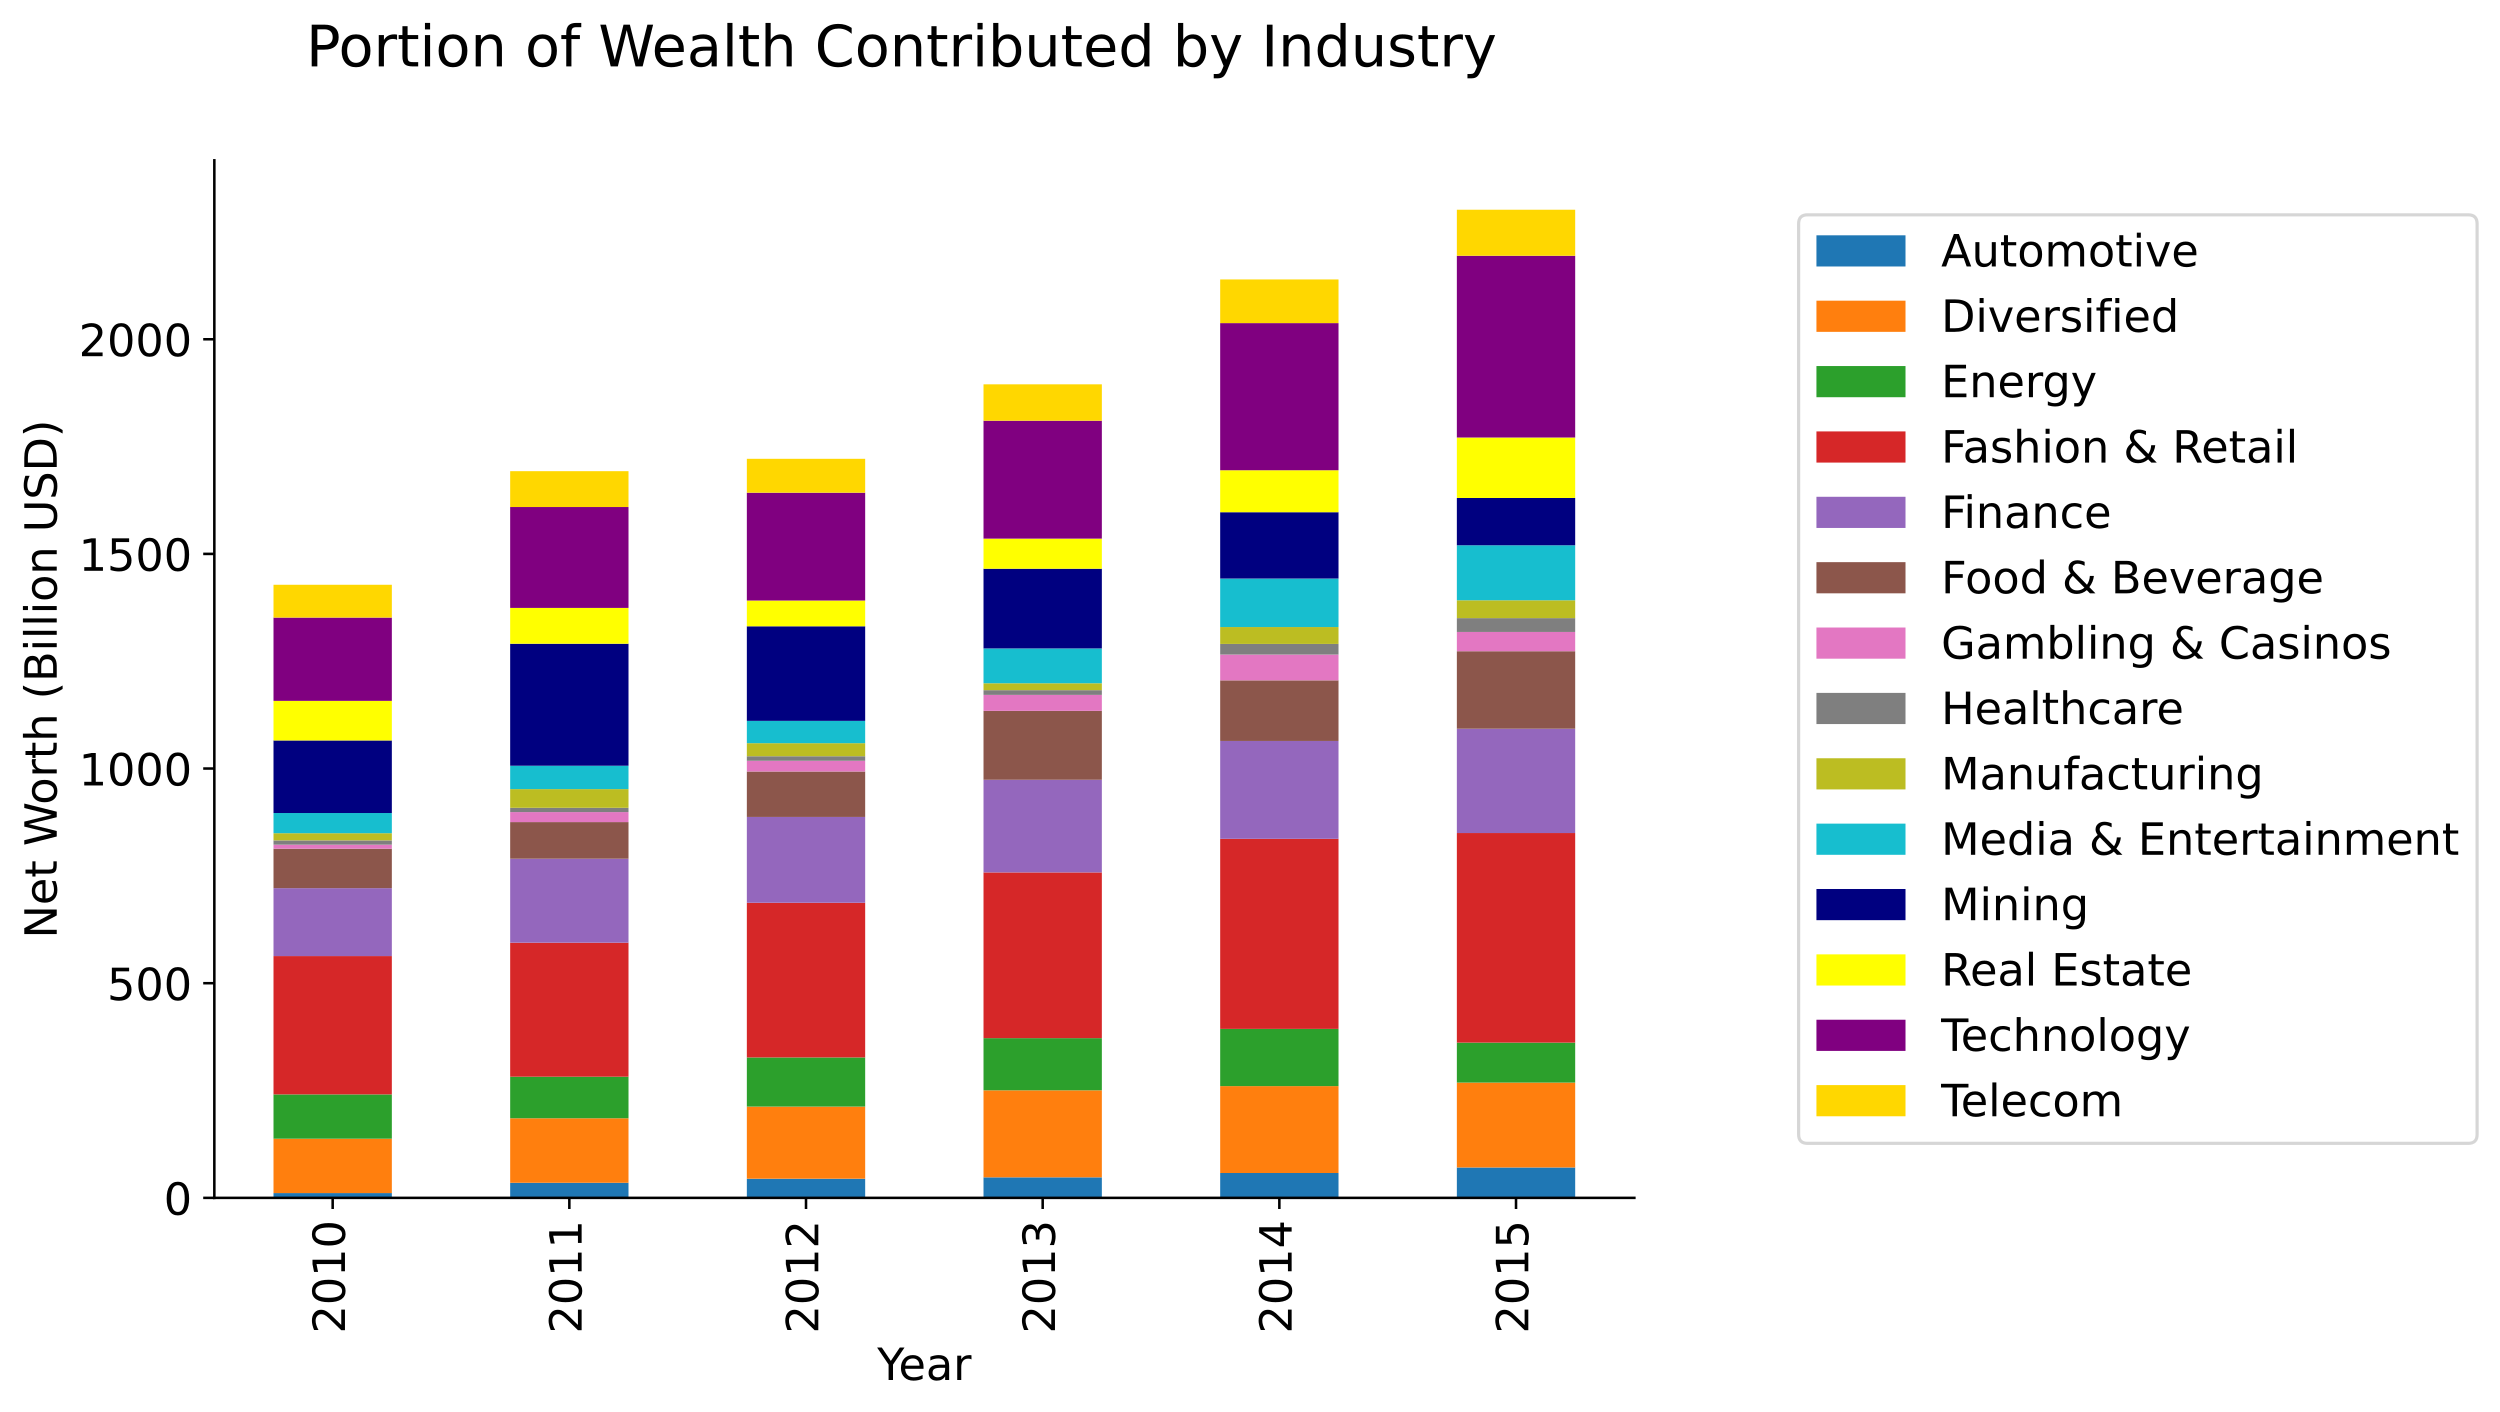 <?xml version="1.0" encoding="utf-8" standalone="no"?>
<!DOCTYPE svg PUBLIC "-//W3C//DTD SVG 1.1//EN"
  "http://www.w3.org/Graphics/SVG/1.1/DTD/svg11.dtd">
<!-- Created with matplotlib (https://matplotlib.org/) -->
<svg height="443.939pt" version="1.1" viewBox="0 0 785.905 443.939" width="785.905pt" xmlns="http://www.w3.org/2000/svg" xmlns:xlink="http://www.w3.org/1999/xlink">
 <defs>
  <style type="text/css">
*{stroke-linecap:butt;stroke-linejoin:round;}
  </style>
 </defs>
 <g id="figure_1">
  <g id="patch_1">
   <path d="M 0 443.939 
L 785.905 443.939 
L 785.905 0 
L 0 0 
z
" style="fill:#ffffff;"/>
  </g>
  <g id="axes_1">
   <g id="patch_2">
    <path d="M 67.379 376.56 
L 513.779 376.56 
L 513.779 50.4 
L 67.379 50.4 
z
" style="fill:#ffffff;"/>
   </g>
   <g id="patch_3">
    <path clip-path="url(#pf30a61b783)" d="M 85.979 376.56 
L 123.179 376.56 
L 123.179 375.062 
L 85.979 375.062 
z
" style="fill:#1f77b4;"/>
   </g>
   <g id="patch_4">
    <path clip-path="url(#pf30a61b783)" d="M 160.379 376.56 
L 197.579 376.56 
L 197.579 371.823 
L 160.379 371.823 
z
" style="fill:#1f77b4;"/>
   </g>
   <g id="patch_5">
    <path clip-path="url(#pf30a61b783)" d="M 234.779 376.56 
L 271.979 376.56 
L 271.979 370.541 
L 234.779 370.541 
z
" style="fill:#1f77b4;"/>
   </g>
   <g id="patch_6">
    <path clip-path="url(#pf30a61b783)" d="M 309.179 376.56 
L 346.379 376.56 
L 346.379 370.109 
L 309.179 370.109 
z
" style="fill:#1f77b4;"/>
   </g>
   <g id="patch_7">
    <path clip-path="url(#pf30a61b783)" d="M 383.579 376.56 
L 420.779 376.56 
L 420.779 368.746 
L 383.579 368.746 
z
" style="fill:#1f77b4;"/>
   </g>
   <g id="patch_8">
    <path clip-path="url(#pf30a61b783)" d="M 457.979 376.56 
L 495.179 376.56 
L 495.179 367.005 
L 457.979 367.005 
z
" style="fill:#1f77b4;"/>
   </g>
   <g id="patch_9">
    <path clip-path="url(#pf30a61b783)" d="M 85.979 375.062 
L 123.179 375.062 
L 123.179 357.963 
L 85.979 357.963 
z
" style="fill:#ff7f0e;"/>
   </g>
   <g id="patch_10">
    <path clip-path="url(#pf30a61b783)" d="M 160.379 371.823 
L 197.579 371.823 
L 197.579 351.539 
L 160.379 351.539 
z
" style="fill:#ff7f0e;"/>
   </g>
   <g id="patch_11">
    <path clip-path="url(#pf30a61b783)" d="M 234.779 370.541 
L 271.979 370.541 
L 271.979 347.868 
L 234.779 347.868 
z
" style="fill:#ff7f0e;"/>
   </g>
   <g id="patch_12">
    <path clip-path="url(#pf30a61b783)" d="M 309.179 370.109 
L 346.379 370.109 
L 346.379 342.753 
L 309.179 342.753 
z
" style="fill:#ff7f0e;"/>
   </g>
   <g id="patch_13">
    <path clip-path="url(#pf30a61b783)" d="M 383.579 368.746 
L 420.779 368.746 
L 420.779 341.431 
L 383.579 341.431 
z
" style="fill:#ff7f0e;"/>
   </g>
   <g id="patch_14">
    <path clip-path="url(#pf30a61b783)" d="M 457.979 367.005 
L 495.179 367.005 
L 495.179 340.324 
L 457.979 340.324 
z
" style="fill:#ff7f0e;"/>
   </g>
   <g id="patch_15">
    <path clip-path="url(#pf30a61b783)" d="M 85.979 357.963 
L 123.179 357.963 
L 123.179 344.036 
L 85.979 344.036 
z
" style="fill:#2ca02c;"/>
   </g>
   <g id="patch_16">
    <path clip-path="url(#pf30a61b783)" d="M 160.379 351.539 
L 197.579 351.539 
L 197.579 338.475 
L 160.379 338.475 
z
" style="fill:#2ca02c;"/>
   </g>
   <g id="patch_17">
    <path clip-path="url(#pf30a61b783)" d="M 234.779 347.868 
L 271.979 347.868 
L 271.979 332.416 
L 234.779 332.416 
z
" style="fill:#2ca02c;"/>
   </g>
   <g id="patch_18">
    <path clip-path="url(#pf30a61b783)" d="M 309.179 342.753 
L 346.379 342.753 
L 346.379 326.356 
L 309.179 326.356 
z
" style="fill:#2ca02c;"/>
   </g>
   <g id="patch_19">
    <path clip-path="url(#pf30a61b783)" d="M 383.579 341.431 
L 420.779 341.431 
L 420.779 323.441 
L 383.579 323.441 
z
" style="fill:#2ca02c;"/>
   </g>
   <g id="patch_20">
    <path clip-path="url(#pf30a61b783)" d="M 457.979 340.324 
L 495.179 340.324 
L 495.179 327.76 
L 457.979 327.76 
z
" style="fill:#2ca02c;"/>
   </g>
   <g id="patch_21">
    <path clip-path="url(#pf30a61b783)" d="M 85.979 344.036 
L 123.179 344.036 
L 123.179 300.553 
L 85.979 300.553 
z
" style="fill:#d62728;"/>
   </g>
   <g id="patch_22">
    <path clip-path="url(#pf30a61b783)" d="M 160.379 338.475 
L 197.579 338.475 
L 197.579 296.342 
L 160.379 296.342 
z
" style="fill:#d62728;"/>
   </g>
   <g id="patch_23">
    <path clip-path="url(#pf30a61b783)" d="M 234.779 332.416 
L 271.979 332.416 
L 271.979 283.791 
L 234.779 283.791 
z
" style="fill:#d62728;"/>
   </g>
   <g id="patch_24">
    <path clip-path="url(#pf30a61b783)" d="M 309.179 326.356 
L 346.379 326.356 
L 346.379 274.25 
L 309.179 274.25 
z
" style="fill:#d62728;"/>
   </g>
   <g id="patch_25">
    <path clip-path="url(#pf30a61b783)" d="M 383.579 323.441 
L 420.779 323.441 
L 420.779 263.696 
L 383.579 263.696 
z
" style="fill:#d62728;"/>
   </g>
   <g id="patch_26">
    <path clip-path="url(#pf30a61b783)" d="M 457.979 327.76 
L 495.179 327.76 
L 495.179 261.874 
L 457.979 261.874 
z
" style="fill:#d62728;"/>
   </g>
   <g id="patch_27">
    <path clip-path="url(#pf30a61b783)" d="M 85.979 300.553 
L 123.179 300.553 
L 123.179 279.203 
L 85.979 279.203 
z
" style="fill:#9467bd;"/>
   </g>
   <g id="patch_28">
    <path clip-path="url(#pf30a61b783)" d="M 160.379 296.342 
L 197.579 296.342 
L 197.579 269.945 
L 160.379 269.945 
z
" style="fill:#9467bd;"/>
   </g>
   <g id="patch_29">
    <path clip-path="url(#pf30a61b783)" d="M 234.779 283.791 
L 271.979 283.791 
L 271.979 256.813 
L 234.779 256.813 
z
" style="fill:#9467bd;"/>
   </g>
   <g id="patch_30">
    <path clip-path="url(#pf30a61b783)" d="M 309.179 274.25 
L 346.379 274.25 
L 346.379 245.126 
L 309.179 245.126 
z
" style="fill:#9467bd;"/>
   </g>
   <g id="patch_31">
    <path clip-path="url(#pf30a61b783)" d="M 383.579 263.696 
L 420.779 263.696 
L 420.779 232.926 
L 383.579 232.926 
z
" style="fill:#9467bd;"/>
   </g>
   <g id="patch_32">
    <path clip-path="url(#pf30a61b783)" d="M 457.979 261.874 
L 495.179 261.874 
L 495.179 229.08 
L 457.979 229.08 
z
" style="fill:#9467bd;"/>
   </g>
   <g id="patch_33">
    <path clip-path="url(#pf30a61b783)" d="M 85.979 279.203 
L 123.179 279.203 
L 123.179 266.787 
L 85.979 266.787 
z
" style="fill:#8c564b;"/>
   </g>
   <g id="patch_34">
    <path clip-path="url(#pf30a61b783)" d="M 160.379 269.945 
L 197.579 269.945 
L 197.579 258.433 
L 160.379 258.433 
z
" style="fill:#8c564b;"/>
   </g>
   <g id="patch_35">
    <path clip-path="url(#pf30a61b783)" d="M 234.779 256.813 
L 271.979 256.813 
L 271.979 242.522 
L 234.779 242.522 
z
" style="fill:#8c564b;"/>
   </g>
   <g id="patch_36">
    <path clip-path="url(#pf30a61b783)" d="M 309.179 245.126 
L 346.379 245.126 
L 346.379 223.466 
L 309.179 223.466 
z
" style="fill:#8c564b;"/>
   </g>
   <g id="patch_37">
    <path clip-path="url(#pf30a61b783)" d="M 383.579 232.926 
L 420.779 232.926 
L 420.779 213.87 
L 383.579 213.87 
z
" style="fill:#8c564b;"/>
   </g>
   <g id="patch_38">
    <path clip-path="url(#pf30a61b783)" d="M 457.979 229.08 
L 495.179 229.08 
L 495.179 204.72 
L 457.979 204.72 
z
" style="fill:#8c564b;"/>
   </g>
   <g id="patch_39">
    <path clip-path="url(#pf30a61b783)" d="M 85.979 266.787 
L 123.179 266.787 
L 123.179 265.532 
L 85.979 265.532 
z
" style="fill:#e377c2;"/>
   </g>
   <g id="patch_40">
    <path clip-path="url(#pf30a61b783)" d="M 160.379 258.433 
L 197.579 258.433 
L 197.579 255.288 
L 160.379 255.288 
z
" style="fill:#e377c2;"/>
   </g>
   <g id="patch_41">
    <path clip-path="url(#pf30a61b783)" d="M 234.779 242.522 
L 271.979 242.522 
L 271.979 239.161 
L 234.779 239.161 
z
" style="fill:#e377c2;"/>
   </g>
   <g id="patch_42">
    <path clip-path="url(#pf30a61b783)" d="M 309.179 223.466 
L 346.379 223.466 
L 346.379 218.445 
L 309.179 218.445 
z
" style="fill:#e377c2;"/>
   </g>
   <g id="patch_43">
    <path clip-path="url(#pf30a61b783)" d="M 383.579 213.87 
L 420.779 213.87 
L 420.779 205.773 
L 383.579 205.773 
z
" style="fill:#e377c2;"/>
   </g>
   <g id="patch_44">
    <path clip-path="url(#pf30a61b783)" d="M 457.979 204.72 
L 495.179 204.72 
L 495.179 198.661 
L 457.979 198.661 
z
" style="fill:#e377c2;"/>
   </g>
   <g id="patch_45">
    <path clip-path="url(#pf30a61b783)" d="M 85.979 265.532 
L 123.179 265.532 
L 123.179 264.182 
L 85.979 264.182 
z
" style="fill:#7f7f7f;"/>
   </g>
   <g id="patch_46">
    <path clip-path="url(#pf30a61b783)" d="M 160.379 255.288 
L 197.579 255.288 
L 197.579 253.939 
L 160.379 253.939 
z
" style="fill:#7f7f7f;"/>
   </g>
   <g id="patch_47">
    <path clip-path="url(#pf30a61b783)" d="M 234.779 239.161 
L 271.979 239.161 
L 271.979 237.731 
L 234.779 237.731 
z
" style="fill:#7f7f7f;"/>
   </g>
   <g id="patch_48">
    <path clip-path="url(#pf30a61b783)" d="M 309.179 218.445 
L 346.379 218.445 
L 346.379 216.961 
L 309.179 216.961 
z
" style="fill:#7f7f7f;"/>
   </g>
   <g id="patch_49">
    <path clip-path="url(#pf30a61b783)" d="M 383.579 205.773 
L 420.779 205.773 
L 420.779 202.426 
L 383.579 202.426 
z
" style="fill:#7f7f7f;"/>
   </g>
   <g id="patch_50">
    <path clip-path="url(#pf30a61b783)" d="M 457.979 198.661 
L 495.179 198.661 
L 495.179 194.315 
L 457.979 194.315 
z
" style="fill:#7f7f7f;"/>
   </g>
   <g id="patch_51">
    <path clip-path="url(#pf30a61b783)" d="M 85.979 264.182 
L 123.179 264.182 
L 123.179 261.928 
L 85.979 261.928 
z
" style="fill:#bcbd22;"/>
   </g>
   <g id="patch_52">
    <path clip-path="url(#pf30a61b783)" d="M 160.379 253.939 
L 197.579 253.939 
L 197.579 248.068 
L 160.379 248.068 
z
" style="fill:#bcbd22;"/>
   </g>
   <g id="patch_53">
    <path clip-path="url(#pf30a61b783)" d="M 234.779 237.731 
L 271.979 237.731 
L 271.979 233.628 
L 234.779 233.628 
z
" style="fill:#bcbd22;"/>
   </g>
   <g id="patch_54">
    <path clip-path="url(#pf30a61b783)" d="M 309.179 216.961 
L 346.379 216.961 
L 346.379 214.788 
L 309.179 214.788 
z
" style="fill:#bcbd22;"/>
   </g>
   <g id="patch_55">
    <path clip-path="url(#pf30a61b783)" d="M 383.579 202.426 
L 420.779 202.426 
L 420.779 197.122 
L 383.579 197.122 
z
" style="fill:#bcbd22;"/>
   </g>
   <g id="patch_56">
    <path clip-path="url(#pf30a61b783)" d="M 457.979 194.315 
L 495.179 194.315 
L 495.179 188.701 
L 457.979 188.701 
z
" style="fill:#bcbd22;"/>
   </g>
   <g id="patch_57">
    <path clip-path="url(#pf30a61b783)" d="M 85.979 261.928 
L 123.179 261.928 
L 123.179 255.585 
L 85.979 255.585 
z
" style="fill:#17becf;"/>
   </g>
   <g id="patch_58">
    <path clip-path="url(#pf30a61b783)" d="M 160.379 248.068 
L 197.579 248.068 
L 197.579 240.713 
L 160.379 240.713 
z
" style="fill:#17becf;"/>
   </g>
   <g id="patch_59">
    <path clip-path="url(#pf30a61b783)" d="M 234.779 233.628 
L 271.979 233.628 
L 271.979 226.61 
L 234.779 226.61 
z
" style="fill:#17becf;"/>
   </g>
   <g id="patch_60">
    <path clip-path="url(#pf30a61b783)" d="M 309.179 214.788 
L 346.379 214.788 
L 346.379 203.843 
L 309.179 203.843 
z
" style="fill:#17becf;"/>
   </g>
   <g id="patch_61">
    <path clip-path="url(#pf30a61b783)" d="M 383.579 197.122 
L 420.779 197.122 
L 420.779 181.872 
L 383.579 181.872 
z
" style="fill:#17becf;"/>
   </g>
   <g id="patch_62">
    <path clip-path="url(#pf30a61b783)" d="M 457.979 188.701 
L 495.179 188.701 
L 495.179 171.413 
L 457.979 171.413 
z
" style="fill:#17becf;"/>
   </g>
   <g id="patch_63">
    <path clip-path="url(#pf30a61b783)" d="M 85.979 255.585 
L 123.179 255.585 
L 123.179 232.764 
L 85.979 232.764 
z
" style="fill:#000080;"/>
   </g>
   <g id="patch_64">
    <path clip-path="url(#pf30a61b783)" d="M 160.379 240.713 
L 197.579 240.713 
L 197.579 202.359 
L 160.379 202.359 
z
" style="fill:#000080;"/>
   </g>
   <g id="patch_65">
    <path clip-path="url(#pf30a61b783)" d="M 234.779 226.61 
L 271.979 226.61 
L 271.979 196.879 
L 234.779 196.879 
z
" style="fill:#000080;"/>
   </g>
   <g id="patch_66">
    <path clip-path="url(#pf30a61b783)" d="M 309.179 203.843 
L 346.379 203.843 
L 346.379 178.782 
L 309.179 178.782 
z
" style="fill:#000080;"/>
   </g>
   <g id="patch_67">
    <path clip-path="url(#pf30a61b783)" d="M 383.579 181.872 
L 420.779 181.872 
L 420.779 161.022 
L 383.579 161.022 
z
" style="fill:#000080;"/>
   </g>
   <g id="patch_68">
    <path clip-path="url(#pf30a61b783)" d="M 457.979 171.413 
L 495.179 171.413 
L 495.179 156.541 
L 457.979 156.541 
z
" style="fill:#000080;"/>
   </g>
   <g id="patch_69">
    <path clip-path="url(#pf30a61b783)" d="M 85.979 232.764 
L 123.179 232.764 
L 123.179 220.321 
L 85.979 220.321 
z
" style="fill:#ffff00;"/>
   </g>
   <g id="patch_70">
    <path clip-path="url(#pf30a61b783)" d="M 160.379 202.359 
L 197.579 202.359 
L 197.579 191.103 
L 160.379 191.103 
z
" style="fill:#ffff00;"/>
   </g>
   <g id="patch_71">
    <path clip-path="url(#pf30a61b783)" d="M 234.779 196.879 
L 271.979 196.879 
L 271.979 188.782 
L 234.779 188.782 
z
" style="fill:#ffff00;"/>
   </g>
   <g id="patch_72">
    <path clip-path="url(#pf30a61b783)" d="M 309.179 178.782 
L 346.379 178.782 
L 346.379 169.321 
L 309.179 169.321 
z
" style="fill:#ffff00;"/>
   </g>
   <g id="patch_73">
    <path clip-path="url(#pf30a61b783)" d="M 383.579 161.022 
L 420.779 161.022 
L 420.779 147.823 
L 383.579 147.823 
z
" style="fill:#ffff00;"/>
   </g>
   <g id="patch_74">
    <path clip-path="url(#pf30a61b783)" d="M 457.979 156.541 
L 495.179 156.541 
L 495.179 137.539 
L 457.979 137.539 
z
" style="fill:#ffff00;"/>
   </g>
   <g id="patch_75">
    <path clip-path="url(#pf30a61b783)" d="M 85.979 220.321 
L 123.179 220.321 
L 123.179 194.14 
L 85.979 194.14 
z
" style="fill:#800080;"/>
   </g>
   <g id="patch_76">
    <path clip-path="url(#pf30a61b783)" d="M 160.379 191.103 
L 197.579 191.103 
L 197.579 159.389 
L 160.379 159.389 
z
" style="fill:#800080;"/>
   </g>
   <g id="patch_77">
    <path clip-path="url(#pf30a61b783)" d="M 234.779 188.782 
L 271.979 188.782 
L 271.979 154.881 
L 234.779 154.881 
z
" style="fill:#800080;"/>
   </g>
   <g id="patch_78">
    <path clip-path="url(#pf30a61b783)" d="M 309.179 169.321 
L 346.379 169.321 
L 346.379 132.249 
L 309.179 132.249 
z
" style="fill:#800080;"/>
   </g>
   <g id="patch_79">
    <path clip-path="url(#pf30a61b783)" d="M 383.579 147.823 
L 420.779 147.823 
L 420.779 101.573 
L 383.579 101.573 
z
" style="fill:#800080;"/>
   </g>
   <g id="patch_80">
    <path clip-path="url(#pf30a61b783)" d="M 457.979 137.539 
L 495.179 137.539 
L 495.179 80.399 
L 457.979 80.399 
z
" style="fill:#800080;"/>
   </g>
   <g id="patch_81">
    <path clip-path="url(#pf30a61b783)" d="M 85.979 194.14 
L 123.179 194.14 
L 123.179 183.829 
L 85.979 183.829 
z
" style="fill:#ffd700;"/>
   </g>
   <g id="patch_82">
    <path clip-path="url(#pf30a61b783)" d="M 160.379 159.389 
L 197.579 159.389 
L 197.579 148.12 
L 160.379 148.12 
z
" style="fill:#ffd700;"/>
   </g>
   <g id="patch_83">
    <path clip-path="url(#pf30a61b783)" d="M 234.779 154.881 
L 271.979 154.881 
L 271.979 144.233 
L 234.779 144.233 
z
" style="fill:#ffd700;"/>
   </g>
   <g id="patch_84">
    <path clip-path="url(#pf30a61b783)" d="M 309.179 132.249 
L 346.379 132.249 
L 346.379 120.818 
L 309.179 120.818 
z
" style="fill:#ffd700;"/>
   </g>
   <g id="patch_85">
    <path clip-path="url(#pf30a61b783)" d="M 383.579 101.573 
L 420.779 101.573 
L 420.779 87.848 
L 383.579 87.848 
z
" style="fill:#ffd700;"/>
   </g>
   <g id="patch_86">
    <path clip-path="url(#pf30a61b783)" d="M 457.979 80.399 
L 495.179 80.399 
L 495.179 65.931 
L 457.979 65.931 
z
" style="fill:#ffd700;"/>
   </g>
   <g id="matplotlib.axis_1">
    <g id="xtick_1">
     <g id="line2d_1">
      <defs>
       <path d="M 0 0 
L 0 3.5 
" id="m70e67bb37c" style="stroke:#000000;stroke-width:0.8;"/>
      </defs>
      <g>
       <use style="stroke:#000000;stroke-width:0.8;" x="104.579" xlink:href="#m70e67bb37c" y="376.56"/>
      </g>
     </g>
     <g id="text_1">
      <!-- 2010 -->
      <defs>
       <path d="M 19.188 8.297 
L 53.609 8.297 
L 53.609 0 
L 7.328 0 
L 7.328 8.297 
Q 12.938 14.109 22.625 23.891 
Q 32.328 33.688 34.812 36.531 
Q 39.547 41.844 41.422 45.531 
Q 43.312 49.219 43.312 52.781 
Q 43.312 58.594 39.234 62.25 
Q 35.156 65.922 28.609 65.922 
Q 23.969 65.922 18.812 64.312 
Q 13.672 62.703 7.812 59.422 
L 7.812 69.391 
Q 13.766 71.781 18.938 73 
Q 24.125 74.219 28.422 74.219 
Q 39.75 74.219 46.484 68.547 
Q 53.219 62.891 53.219 53.422 
Q 53.219 48.922 51.531 44.891 
Q 49.859 40.875 45.406 35.406 
Q 44.188 33.984 37.641 27.219 
Q 31.109 20.453 19.188 8.297 
z
" id="DejaVuSans-50"/>
       <path d="M 31.781 66.406 
Q 24.172 66.406 20.328 58.906 
Q 16.5 51.422 16.5 36.375 
Q 16.5 21.391 20.328 13.891 
Q 24.172 6.391 31.781 6.391 
Q 39.453 6.391 43.281 13.891 
Q 47.125 21.391 47.125 36.375 
Q 47.125 51.422 43.281 58.906 
Q 39.453 66.406 31.781 66.406 
z
M 31.781 74.219 
Q 44.047 74.219 50.516 64.516 
Q 56.984 54.828 56.984 36.375 
Q 56.984 17.969 50.516 8.266 
Q 44.047 -1.422 31.781 -1.422 
Q 19.531 -1.422 13.062 8.266 
Q 6.594 17.969 6.594 36.375 
Q 6.594 54.828 13.062 64.516 
Q 19.531 74.219 31.781 74.219 
z
" id="DejaVuSans-48"/>
       <path d="M 12.406 8.297 
L 28.516 8.297 
L 28.516 63.922 
L 10.984 60.406 
L 10.984 69.391 
L 28.422 72.906 
L 38.281 72.906 
L 38.281 8.297 
L 54.391 8.297 
L 54.391 0 
L 12.406 0 
z
" id="DejaVuSans-49"/>
      </defs>
      <g transform="translate(108.442 419.19)rotate(-90)scale(0.14 -0.14)">
       <use xlink:href="#DejaVuSans-50"/>
       <use x="63.623" xlink:href="#DejaVuSans-48"/>
       <use x="127.246" xlink:href="#DejaVuSans-49"/>
       <use x="190.869" xlink:href="#DejaVuSans-48"/>
      </g>
     </g>
    </g>
    <g id="xtick_2">
     <g id="line2d_2">
      <g>
       <use style="stroke:#000000;stroke-width:0.8;" x="178.979" xlink:href="#m70e67bb37c" y="376.56"/>
      </g>
     </g>
     <g id="text_2">
      <!-- 2011 -->
      <g transform="translate(182.843 419.19)rotate(-90)scale(0.14 -0.14)">
       <use xlink:href="#DejaVuSans-50"/>
       <use x="63.623" xlink:href="#DejaVuSans-48"/>
       <use x="127.246" xlink:href="#DejaVuSans-49"/>
       <use x="190.869" xlink:href="#DejaVuSans-49"/>
      </g>
     </g>
    </g>
    <g id="xtick_3">
     <g id="line2d_3">
      <g>
       <use style="stroke:#000000;stroke-width:0.8;" x="253.379" xlink:href="#m70e67bb37c" y="376.56"/>
      </g>
     </g>
     <g id="text_3">
      <!-- 2012 -->
      <g transform="translate(257.243 419.19)rotate(-90)scale(0.14 -0.14)">
       <use xlink:href="#DejaVuSans-50"/>
       <use x="63.623" xlink:href="#DejaVuSans-48"/>
       <use x="127.246" xlink:href="#DejaVuSans-49"/>
       <use x="190.869" xlink:href="#DejaVuSans-50"/>
      </g>
     </g>
    </g>
    <g id="xtick_4">
     <g id="line2d_4">
      <g>
       <use style="stroke:#000000;stroke-width:0.8;" x="327.779" xlink:href="#m70e67bb37c" y="376.56"/>
      </g>
     </g>
     <g id="text_4">
      <!-- 2013 -->
      <defs>
       <path d="M 40.578 39.312 
Q 47.656 37.797 51.625 33 
Q 55.609 28.219 55.609 21.188 
Q 55.609 10.406 48.188 4.484 
Q 40.766 -1.422 27.094 -1.422 
Q 22.516 -1.422 17.656 -0.516 
Q 12.797 0.391 7.625 2.203 
L 7.625 11.719 
Q 11.719 9.328 16.594 8.109 
Q 21.484 6.891 26.812 6.891 
Q 36.078 6.891 40.938 10.547 
Q 45.797 14.203 45.797 21.188 
Q 45.797 27.641 41.281 31.266 
Q 36.766 34.906 28.719 34.906 
L 20.219 34.906 
L 20.219 43.016 
L 29.109 43.016 
Q 36.375 43.016 40.234 45.922 
Q 44.094 48.828 44.094 54.297 
Q 44.094 59.906 40.109 62.906 
Q 36.141 65.922 28.719 65.922 
Q 24.656 65.922 20.016 65.031 
Q 15.375 64.156 9.812 62.312 
L 9.812 71.094 
Q 15.438 72.656 20.344 73.438 
Q 25.25 74.219 29.594 74.219 
Q 40.828 74.219 47.359 69.109 
Q 53.906 64.016 53.906 55.328 
Q 53.906 49.266 50.438 45.094 
Q 46.969 40.922 40.578 39.312 
z
" id="DejaVuSans-51"/>
      </defs>
      <g transform="translate(331.642 419.19)rotate(-90)scale(0.14 -0.14)">
       <use xlink:href="#DejaVuSans-50"/>
       <use x="63.623" xlink:href="#DejaVuSans-48"/>
       <use x="127.246" xlink:href="#DejaVuSans-49"/>
       <use x="190.869" xlink:href="#DejaVuSans-51"/>
      </g>
     </g>
    </g>
    <g id="xtick_5">
     <g id="line2d_5">
      <g>
       <use style="stroke:#000000;stroke-width:0.8;" x="402.179" xlink:href="#m70e67bb37c" y="376.56"/>
      </g>
     </g>
     <g id="text_5">
      <!-- 2014 -->
      <defs>
       <path d="M 37.797 64.312 
L 12.891 25.391 
L 37.797 25.391 
z
M 35.203 72.906 
L 47.609 72.906 
L 47.609 25.391 
L 58.016 25.391 
L 58.016 17.188 
L 47.609 17.188 
L 47.609 0 
L 37.797 0 
L 37.797 17.188 
L 4.891 17.188 
L 4.891 26.703 
z
" id="DejaVuSans-52"/>
      </defs>
      <g transform="translate(406.043 419.19)rotate(-90)scale(0.14 -0.14)">
       <use xlink:href="#DejaVuSans-50"/>
       <use x="63.623" xlink:href="#DejaVuSans-48"/>
       <use x="127.246" xlink:href="#DejaVuSans-49"/>
       <use x="190.869" xlink:href="#DejaVuSans-52"/>
      </g>
     </g>
    </g>
    <g id="xtick_6">
     <g id="line2d_6">
      <g>
       <use style="stroke:#000000;stroke-width:0.8;" x="476.579" xlink:href="#m70e67bb37c" y="376.56"/>
      </g>
     </g>
     <g id="text_6">
      <!-- 2015 -->
      <defs>
       <path d="M 10.797 72.906 
L 49.516 72.906 
L 49.516 64.594 
L 19.828 64.594 
L 19.828 46.734 
Q 21.969 47.469 24.109 47.828 
Q 26.266 48.188 28.422 48.188 
Q 40.625 48.188 47.75 41.5 
Q 54.891 34.812 54.891 23.391 
Q 54.891 11.625 47.562 5.094 
Q 40.234 -1.422 26.906 -1.422 
Q 22.312 -1.422 17.547 -0.641 
Q 12.797 0.141 7.719 1.703 
L 7.719 11.625 
Q 12.109 9.234 16.797 8.062 
Q 21.484 6.891 26.703 6.891 
Q 35.156 6.891 40.078 11.328 
Q 45.016 15.766 45.016 23.391 
Q 45.016 31 40.078 35.438 
Q 35.156 39.891 26.703 39.891 
Q 22.75 39.891 18.812 39.016 
Q 14.891 38.141 10.797 36.281 
z
" id="DejaVuSans-53"/>
      </defs>
      <g transform="translate(480.442 419.19)rotate(-90)scale(0.14 -0.14)">
       <use xlink:href="#DejaVuSans-50"/>
       <use x="63.623" xlink:href="#DejaVuSans-48"/>
       <use x="127.246" xlink:href="#DejaVuSans-49"/>
       <use x="190.869" xlink:href="#DejaVuSans-53"/>
      </g>
     </g>
    </g>
    <g id="text_7">
     <!-- Year -->
     <defs>
      <path d="M -0.203 72.906 
L 10.406 72.906 
L 30.609 42.922 
L 50.688 72.906 
L 61.281 72.906 
L 35.5 34.719 
L 35.5 0 
L 25.594 0 
L 25.594 34.719 
z
" id="DejaVuSans-89"/>
      <path d="M 56.203 29.594 
L 56.203 25.203 
L 14.891 25.203 
Q 15.484 15.922 20.484 11.062 
Q 25.484 6.203 34.422 6.203 
Q 39.594 6.203 44.453 7.469 
Q 49.312 8.734 54.109 11.281 
L 54.109 2.781 
Q 49.266 0.734 44.188 -0.344 
Q 39.109 -1.422 33.891 -1.422 
Q 20.797 -1.422 13.156 6.188 
Q 5.516 13.812 5.516 26.812 
Q 5.516 40.234 12.766 48.109 
Q 20.016 56 32.328 56 
Q 43.359 56 49.781 48.891 
Q 56.203 41.797 56.203 29.594 
z
M 47.219 32.234 
Q 47.125 39.594 43.094 43.984 
Q 39.062 48.391 32.422 48.391 
Q 24.906 48.391 20.391 44.141 
Q 15.875 39.891 15.188 32.172 
z
" id="DejaVuSans-101"/>
      <path d="M 34.281 27.484 
Q 23.391 27.484 19.188 25 
Q 14.984 22.516 14.984 16.5 
Q 14.984 11.719 18.141 8.906 
Q 21.297 6.109 26.703 6.109 
Q 34.188 6.109 38.703 11.406 
Q 43.219 16.703 43.219 25.484 
L 43.219 27.484 
z
M 52.203 31.203 
L 52.203 0 
L 43.219 0 
L 43.219 8.297 
Q 40.141 3.328 35.547 0.953 
Q 30.953 -1.422 24.312 -1.422 
Q 15.922 -1.422 10.953 3.297 
Q 6 8.016 6 15.922 
Q 6 25.141 12.172 29.828 
Q 18.359 34.516 30.609 34.516 
L 43.219 34.516 
L 43.219 35.406 
Q 43.219 41.609 39.141 45 
Q 35.062 48.391 27.688 48.391 
Q 23 48.391 18.547 47.266 
Q 14.109 46.141 10.016 43.891 
L 10.016 52.203 
Q 14.938 54.109 19.578 55.047 
Q 24.219 56 28.609 56 
Q 40.484 56 46.344 49.844 
Q 52.203 43.703 52.203 31.203 
z
" id="DejaVuSans-97"/>
      <path d="M 41.109 46.297 
Q 39.594 47.172 37.812 47.578 
Q 36.031 48 33.891 48 
Q 26.266 48 22.188 43.047 
Q 18.109 38.094 18.109 28.812 
L 18.109 0 
L 9.078 0 
L 9.078 54.688 
L 18.109 54.688 
L 18.109 46.188 
Q 20.953 51.172 25.484 53.578 
Q 30.031 56 36.531 56 
Q 37.453 56 38.578 55.875 
Q 39.703 55.766 41.062 55.516 
z
" id="DejaVuSans-114"/>
     </defs>
     <g transform="translate(275.757 433.828)scale(0.14 -0.14)">
      <use xlink:href="#DejaVuSans-89"/>
      <use x="47.834" xlink:href="#DejaVuSans-101"/>
      <use x="109.357" xlink:href="#DejaVuSans-97"/>
      <use x="170.637" xlink:href="#DejaVuSans-114"/>
     </g>
    </g>
   </g>
   <g id="matplotlib.axis_2">
    <g id="ytick_1">
     <g id="line2d_7">
      <defs>
       <path d="M 0 0 
L -3.5 0 
" id="m59988ea572" style="stroke:#000000;stroke-width:0.8;"/>
      </defs>
      <g>
       <use style="stroke:#000000;stroke-width:0.8;" x="67.379" xlink:href="#m59988ea572" y="376.56"/>
      </g>
     </g>
     <g id="text_8">
      <!-- 0 -->
      <g transform="translate(51.472 381.879)scale(0.14 -0.14)">
       <use xlink:href="#DejaVuSans-48"/>
      </g>
     </g>
    </g>
    <g id="ytick_2">
     <g id="line2d_8">
      <g>
       <use style="stroke:#000000;stroke-width:0.8;" x="67.379" xlink:href="#m59988ea572" y="309.082"/>
      </g>
     </g>
     <g id="text_9">
      <!-- 500 -->
      <g transform="translate(33.657 314.401)scale(0.14 -0.14)">
       <use xlink:href="#DejaVuSans-53"/>
       <use x="63.623" xlink:href="#DejaVuSans-48"/>
       <use x="127.246" xlink:href="#DejaVuSans-48"/>
      </g>
     </g>
    </g>
    <g id="ytick_3">
     <g id="line2d_9">
      <g>
       <use style="stroke:#000000;stroke-width:0.8;" x="67.379" xlink:href="#m59988ea572" y="241.604"/>
      </g>
     </g>
     <g id="text_10">
      <!-- 1000 -->
      <g transform="translate(24.749 246.923)scale(0.14 -0.14)">
       <use xlink:href="#DejaVuSans-49"/>
       <use x="63.623" xlink:href="#DejaVuSans-48"/>
       <use x="127.246" xlink:href="#DejaVuSans-48"/>
       <use x="190.869" xlink:href="#DejaVuSans-48"/>
      </g>
     </g>
    </g>
    <g id="ytick_4">
     <g id="line2d_10">
      <g>
       <use style="stroke:#000000;stroke-width:0.8;" x="67.379" xlink:href="#m59988ea572" y="174.126"/>
      </g>
     </g>
     <g id="text_11">
      <!-- 1500 -->
      <g transform="translate(24.749 179.445)scale(0.14 -0.14)">
       <use xlink:href="#DejaVuSans-49"/>
       <use x="63.623" xlink:href="#DejaVuSans-53"/>
       <use x="127.246" xlink:href="#DejaVuSans-48"/>
       <use x="190.869" xlink:href="#DejaVuSans-48"/>
      </g>
     </g>
    </g>
    <g id="ytick_5">
     <g id="line2d_11">
      <g>
       <use style="stroke:#000000;stroke-width:0.8;" x="67.379" xlink:href="#m59988ea572" y="106.648"/>
      </g>
     </g>
     <g id="text_12">
      <!-- 2000 -->
      <g transform="translate(24.749 111.967)scale(0.14 -0.14)">
       <use xlink:href="#DejaVuSans-50"/>
       <use x="63.623" xlink:href="#DejaVuSans-48"/>
       <use x="127.246" xlink:href="#DejaVuSans-48"/>
       <use x="190.869" xlink:href="#DejaVuSans-48"/>
      </g>
     </g>
    </g>
    <g id="text_13">
     <!-- Net Worth (Billion USD) -->
     <defs>
      <path d="M 9.812 72.906 
L 23.094 72.906 
L 55.422 11.922 
L 55.422 72.906 
L 64.984 72.906 
L 64.984 0 
L 51.703 0 
L 19.391 60.984 
L 19.391 0 
L 9.812 0 
z
" id="DejaVuSans-78"/>
      <path d="M 18.312 70.219 
L 18.312 54.688 
L 36.812 54.688 
L 36.812 47.703 
L 18.312 47.703 
L 18.312 18.016 
Q 18.312 11.328 20.141 9.422 
Q 21.969 7.516 27.594 7.516 
L 36.812 7.516 
L 36.812 0 
L 27.594 0 
Q 17.188 0 13.234 3.875 
Q 9.281 7.766 9.281 18.016 
L 9.281 47.703 
L 2.688 47.703 
L 2.688 54.688 
L 9.281 54.688 
L 9.281 70.219 
z
" id="DejaVuSans-116"/>
      <path id="DejaVuSans-32"/>
      <path d="M 3.328 72.906 
L 13.281 72.906 
L 28.609 11.281 
L 43.891 72.906 
L 54.984 72.906 
L 70.312 11.281 
L 85.594 72.906 
L 95.609 72.906 
L 77.297 0 
L 64.891 0 
L 49.516 63.281 
L 33.984 0 
L 21.578 0 
z
" id="DejaVuSans-87"/>
      <path d="M 30.609 48.391 
Q 23.391 48.391 19.188 42.75 
Q 14.984 37.109 14.984 27.297 
Q 14.984 17.484 19.156 11.844 
Q 23.344 6.203 30.609 6.203 
Q 37.797 6.203 41.984 11.859 
Q 46.188 17.531 46.188 27.297 
Q 46.188 37.016 41.984 42.703 
Q 37.797 48.391 30.609 48.391 
z
M 30.609 56 
Q 42.328 56 49.016 48.375 
Q 55.719 40.766 55.719 27.297 
Q 55.719 13.875 49.016 6.219 
Q 42.328 -1.422 30.609 -1.422 
Q 18.844 -1.422 12.172 6.219 
Q 5.516 13.875 5.516 27.297 
Q 5.516 40.766 12.172 48.375 
Q 18.844 56 30.609 56 
z
" id="DejaVuSans-111"/>
      <path d="M 54.891 33.016 
L 54.891 0 
L 45.906 0 
L 45.906 32.719 
Q 45.906 40.484 42.875 44.328 
Q 39.844 48.188 33.797 48.188 
Q 26.516 48.188 22.312 43.547 
Q 18.109 38.922 18.109 30.906 
L 18.109 0 
L 9.078 0 
L 9.078 75.984 
L 18.109 75.984 
L 18.109 46.188 
Q 21.344 51.125 25.703 53.562 
Q 30.078 56 35.797 56 
Q 45.219 56 50.047 50.172 
Q 54.891 44.344 54.891 33.016 
z
" id="DejaVuSans-104"/>
      <path d="M 31 75.875 
Q 24.469 64.656 21.281 53.656 
Q 18.109 42.672 18.109 31.391 
Q 18.109 20.125 21.312 9.062 
Q 24.516 -2 31 -13.188 
L 23.188 -13.188 
Q 15.875 -1.703 12.234 9.375 
Q 8.594 20.453 8.594 31.391 
Q 8.594 42.281 12.203 53.312 
Q 15.828 64.359 23.188 75.875 
z
" id="DejaVuSans-40"/>
      <path d="M 19.672 34.812 
L 19.672 8.109 
L 35.5 8.109 
Q 43.453 8.109 47.281 11.406 
Q 51.125 14.703 51.125 21.484 
Q 51.125 28.328 47.281 31.562 
Q 43.453 34.812 35.5 34.812 
z
M 19.672 64.797 
L 19.672 42.828 
L 34.281 42.828 
Q 41.5 42.828 45.031 45.531 
Q 48.578 48.25 48.578 53.812 
Q 48.578 59.328 45.031 62.062 
Q 41.5 64.797 34.281 64.797 
z
M 9.812 72.906 
L 35.016 72.906 
Q 46.297 72.906 52.391 68.219 
Q 58.5 63.531 58.5 54.891 
Q 58.5 48.188 55.375 44.234 
Q 52.25 40.281 46.188 39.312 
Q 53.469 37.75 57.5 32.781 
Q 61.531 27.828 61.531 20.406 
Q 61.531 10.641 54.891 5.312 
Q 48.25 0 35.984 0 
L 9.812 0 
z
" id="DejaVuSans-66"/>
      <path d="M 9.422 54.688 
L 18.406 54.688 
L 18.406 0 
L 9.422 0 
z
M 9.422 75.984 
L 18.406 75.984 
L 18.406 64.594 
L 9.422 64.594 
z
" id="DejaVuSans-105"/>
      <path d="M 9.422 75.984 
L 18.406 75.984 
L 18.406 0 
L 9.422 0 
z
" id="DejaVuSans-108"/>
      <path d="M 54.891 33.016 
L 54.891 0 
L 45.906 0 
L 45.906 32.719 
Q 45.906 40.484 42.875 44.328 
Q 39.844 48.188 33.797 48.188 
Q 26.516 48.188 22.312 43.547 
Q 18.109 38.922 18.109 30.906 
L 18.109 0 
L 9.078 0 
L 9.078 54.688 
L 18.109 54.688 
L 18.109 46.188 
Q 21.344 51.125 25.703 53.562 
Q 30.078 56 35.797 56 
Q 45.219 56 50.047 50.172 
Q 54.891 44.344 54.891 33.016 
z
" id="DejaVuSans-110"/>
      <path d="M 8.688 72.906 
L 18.609 72.906 
L 18.609 28.609 
Q 18.609 16.891 22.844 11.734 
Q 27.094 6.594 36.625 6.594 
Q 46.094 6.594 50.344 11.734 
Q 54.594 16.891 54.594 28.609 
L 54.594 72.906 
L 64.5 72.906 
L 64.5 27.391 
Q 64.5 13.141 57.438 5.859 
Q 50.391 -1.422 36.625 -1.422 
Q 22.797 -1.422 15.734 5.859 
Q 8.688 13.141 8.688 27.391 
z
" id="DejaVuSans-85"/>
      <path d="M 53.516 70.516 
L 53.516 60.891 
Q 47.906 63.578 42.922 64.891 
Q 37.938 66.219 33.297 66.219 
Q 25.25 66.219 20.875 63.094 
Q 16.5 59.969 16.5 54.203 
Q 16.5 49.359 19.406 46.891 
Q 22.312 44.438 30.422 42.922 
L 36.375 41.703 
Q 47.406 39.594 52.656 34.297 
Q 57.906 29 57.906 20.125 
Q 57.906 9.516 50.797 4.047 
Q 43.703 -1.422 29.984 -1.422 
Q 24.812 -1.422 18.969 -0.25 
Q 13.141 0.922 6.891 3.219 
L 6.891 13.375 
Q 12.891 10.016 18.656 8.297 
Q 24.422 6.594 29.984 6.594 
Q 38.422 6.594 43.016 9.906 
Q 47.609 13.234 47.609 19.391 
Q 47.609 24.75 44.312 27.781 
Q 41.016 30.812 33.5 32.328 
L 27.484 33.5 
Q 16.453 35.688 11.516 40.375 
Q 6.594 45.062 6.594 53.422 
Q 6.594 63.094 13.406 68.656 
Q 20.219 74.219 32.172 74.219 
Q 37.312 74.219 42.625 73.281 
Q 47.953 72.359 53.516 70.516 
z
" id="DejaVuSans-83"/>
      <path d="M 19.672 64.797 
L 19.672 8.109 
L 31.594 8.109 
Q 46.688 8.109 53.688 14.938 
Q 60.688 21.781 60.688 36.531 
Q 60.688 51.172 53.688 57.984 
Q 46.688 64.797 31.594 64.797 
z
M 9.812 72.906 
L 30.078 72.906 
Q 51.266 72.906 61.172 64.094 
Q 71.094 55.281 71.094 36.531 
Q 71.094 17.672 61.125 8.828 
Q 51.172 0 30.078 0 
L 9.812 0 
z
" id="DejaVuSans-68"/>
      <path d="M 8.016 75.875 
L 15.828 75.875 
Q 23.141 64.359 26.781 53.312 
Q 30.422 42.281 30.422 31.391 
Q 30.422 20.453 26.781 9.375 
Q 23.141 -1.703 15.828 -13.188 
L 8.016 -13.188 
Q 14.5 -2 17.703 9.062 
Q 20.906 20.125 20.906 31.391 
Q 20.906 42.672 17.703 53.656 
Q 14.5 64.656 8.016 75.875 
z
" id="DejaVuSans-41"/>
     </defs>
     <g transform="translate(17.838 295.014)rotate(-90)scale(0.14 -0.14)">
      <use xlink:href="#DejaVuSans-78"/>
      <use x="74.805" xlink:href="#DejaVuSans-101"/>
      <use x="136.328" xlink:href="#DejaVuSans-116"/>
      <use x="175.537" xlink:href="#DejaVuSans-32"/>
      <use x="207.324" xlink:href="#DejaVuSans-87"/>
      <use x="300.326" xlink:href="#DejaVuSans-111"/>
      <use x="361.508" xlink:href="#DejaVuSans-114"/>
      <use x="402.621" xlink:href="#DejaVuSans-116"/>
      <use x="441.83" xlink:href="#DejaVuSans-104"/>
      <use x="505.209" xlink:href="#DejaVuSans-32"/>
      <use x="536.996" xlink:href="#DejaVuSans-40"/>
      <use x="576.01" xlink:href="#DejaVuSans-66"/>
      <use x="644.613" xlink:href="#DejaVuSans-105"/>
      <use x="672.396" xlink:href="#DejaVuSans-108"/>
      <use x="700.18" xlink:href="#DejaVuSans-108"/>
      <use x="727.963" xlink:href="#DejaVuSans-105"/>
      <use x="755.746" xlink:href="#DejaVuSans-111"/>
      <use x="816.928" xlink:href="#DejaVuSans-110"/>
      <use x="880.307" xlink:href="#DejaVuSans-32"/>
      <use x="912.094" xlink:href="#DejaVuSans-85"/>
      <use x="985.287" xlink:href="#DejaVuSans-83"/>
      <use x="1048.764" xlink:href="#DejaVuSans-68"/>
      <use x="1125.766" xlink:href="#DejaVuSans-41"/>
     </g>
    </g>
   </g>
   <g id="patch_87">
    <path d="M 67.379 376.56 
L 67.379 50.4 
" style="fill:none;stroke:#000000;stroke-linecap:square;stroke-linejoin:miter;stroke-width:0.8;"/>
   </g>
   <g id="patch_88">
    <path d="M 67.379 376.56 
L 513.779 376.56 
" style="fill:none;stroke:#000000;stroke-linecap:square;stroke-linejoin:miter;stroke-width:0.8;"/>
   </g>
   <g id="legend_1">
    <g id="patch_89">
     <path d="M 568.219 359.426 
L 775.905 359.426 
Q 778.705 359.426 778.705 356.626 
L 778.705 70.334 
Q 778.705 67.534 775.905 67.534 
L 568.219 67.534 
Q 565.419 67.534 565.419 70.334 
L 565.419 356.626 
Q 565.419 359.426 568.219 359.426 
z
" style="fill:#ffffff;opacity:0.8;stroke:#cccccc;stroke-linejoin:miter;"/>
    </g>
    <g id="patch_90">
     <path d="M 571.019 83.772 
L 599.019 83.772 
L 599.019 73.972 
L 571.019 73.972 
z
" style="fill:#1f77b4;"/>
    </g>
    <g id="text_14">
     <!-- Automotive -->
     <defs>
      <path d="M 34.188 63.188 
L 20.797 26.906 
L 47.609 26.906 
z
M 28.609 72.906 
L 39.797 72.906 
L 67.578 0 
L 57.328 0 
L 50.688 18.703 
L 17.828 18.703 
L 11.188 0 
L 0.781 0 
z
" id="DejaVuSans-65"/>
      <path d="M 8.5 21.578 
L 8.5 54.688 
L 17.484 54.688 
L 17.484 21.922 
Q 17.484 14.156 20.5 10.266 
Q 23.531 6.391 29.594 6.391 
Q 36.859 6.391 41.078 11.031 
Q 45.312 15.672 45.312 23.688 
L 45.312 54.688 
L 54.297 54.688 
L 54.297 0 
L 45.312 0 
L 45.312 8.406 
Q 42.047 3.422 37.719 1 
Q 33.406 -1.422 27.688 -1.422 
Q 18.266 -1.422 13.375 4.438 
Q 8.5 10.297 8.5 21.578 
z
M 31.109 56 
z
" id="DejaVuSans-117"/>
      <path d="M 52 44.188 
Q 55.375 50.25 60.062 53.125 
Q 64.75 56 71.094 56 
Q 79.641 56 84.281 50.016 
Q 88.922 44.047 88.922 33.016 
L 88.922 0 
L 79.891 0 
L 79.891 32.719 
Q 79.891 40.578 77.094 44.375 
Q 74.312 48.188 68.609 48.188 
Q 61.625 48.188 57.562 43.547 
Q 53.516 38.922 53.516 30.906 
L 53.516 0 
L 44.484 0 
L 44.484 32.719 
Q 44.484 40.625 41.703 44.406 
Q 38.922 48.188 33.109 48.188 
Q 26.219 48.188 22.156 43.531 
Q 18.109 38.875 18.109 30.906 
L 18.109 0 
L 9.078 0 
L 9.078 54.688 
L 18.109 54.688 
L 18.109 46.188 
Q 21.188 51.219 25.484 53.609 
Q 29.781 56 35.688 56 
Q 41.656 56 45.828 52.969 
Q 50 49.953 52 44.188 
z
" id="DejaVuSans-109"/>
      <path d="M 2.984 54.688 
L 12.5 54.688 
L 29.594 8.797 
L 46.688 54.688 
L 56.203 54.688 
L 35.688 0 
L 23.484 0 
z
" id="DejaVuSans-118"/>
     </defs>
     <g transform="translate(610.219 83.772)scale(0.14 -0.14)">
      <use xlink:href="#DejaVuSans-65"/>
      <use x="68.408" xlink:href="#DejaVuSans-117"/>
      <use x="131.787" xlink:href="#DejaVuSans-116"/>
      <use x="170.996" xlink:href="#DejaVuSans-111"/>
      <use x="232.178" xlink:href="#DejaVuSans-109"/>
      <use x="329.59" xlink:href="#DejaVuSans-111"/>
      <use x="390.771" xlink:href="#DejaVuSans-116"/>
      <use x="429.98" xlink:href="#DejaVuSans-105"/>
      <use x="457.764" xlink:href="#DejaVuSans-118"/>
      <use x="516.943" xlink:href="#DejaVuSans-101"/>
     </g>
    </g>
    <g id="patch_91">
     <path d="M 571.019 104.322 
L 599.019 104.322 
L 599.019 94.522 
L 571.019 94.522 
z
" style="fill:#ff7f0e;"/>
    </g>
    <g id="text_15">
     <!-- Diversified -->
     <defs>
      <path d="M 44.281 53.078 
L 44.281 44.578 
Q 40.484 46.531 36.375 47.5 
Q 32.281 48.484 27.875 48.484 
Q 21.188 48.484 17.844 46.438 
Q 14.5 44.391 14.5 40.281 
Q 14.5 37.156 16.891 35.375 
Q 19.281 33.594 26.516 31.984 
L 29.594 31.297 
Q 39.156 29.25 43.188 25.516 
Q 47.219 21.781 47.219 15.094 
Q 47.219 7.469 41.188 3.016 
Q 35.156 -1.422 24.609 -1.422 
Q 20.219 -1.422 15.453 -0.562 
Q 10.688 0.297 5.422 2 
L 5.422 11.281 
Q 10.406 8.688 15.234 7.391 
Q 20.062 6.109 24.812 6.109 
Q 31.156 6.109 34.562 8.281 
Q 37.984 10.453 37.984 14.406 
Q 37.984 18.062 35.516 20.016 
Q 33.062 21.969 24.703 23.781 
L 21.578 24.516 
Q 13.234 26.266 9.516 29.906 
Q 5.812 33.547 5.812 39.891 
Q 5.812 47.609 11.281 51.797 
Q 16.75 56 26.812 56 
Q 31.781 56 36.172 55.266 
Q 40.578 54.547 44.281 53.078 
z
" id="DejaVuSans-115"/>
      <path d="M 37.109 75.984 
L 37.109 68.5 
L 28.516 68.5 
Q 23.688 68.5 21.797 66.547 
Q 19.922 64.594 19.922 59.516 
L 19.922 54.688 
L 34.719 54.688 
L 34.719 47.703 
L 19.922 47.703 
L 19.922 0 
L 10.891 0 
L 10.891 47.703 
L 2.297 47.703 
L 2.297 54.688 
L 10.891 54.688 
L 10.891 58.5 
Q 10.891 67.625 15.141 71.797 
Q 19.391 75.984 28.609 75.984 
z
" id="DejaVuSans-102"/>
      <path d="M 45.406 46.391 
L 45.406 75.984 
L 54.391 75.984 
L 54.391 0 
L 45.406 0 
L 45.406 8.203 
Q 42.578 3.328 38.25 0.953 
Q 33.938 -1.422 27.875 -1.422 
Q 17.969 -1.422 11.734 6.484 
Q 5.516 14.406 5.516 27.297 
Q 5.516 40.188 11.734 48.094 
Q 17.969 56 27.875 56 
Q 33.938 56 38.25 53.625 
Q 42.578 51.266 45.406 46.391 
z
M 14.797 27.297 
Q 14.797 17.391 18.875 11.75 
Q 22.953 6.109 30.078 6.109 
Q 37.203 6.109 41.297 11.75 
Q 45.406 17.391 45.406 27.297 
Q 45.406 37.203 41.297 42.844 
Q 37.203 48.484 30.078 48.484 
Q 22.953 48.484 18.875 42.844 
Q 14.797 37.203 14.797 27.297 
z
" id="DejaVuSans-100"/>
     </defs>
     <g transform="translate(610.219 104.322)scale(0.14 -0.14)">
      <use xlink:href="#DejaVuSans-68"/>
      <use x="77.002" xlink:href="#DejaVuSans-105"/>
      <use x="104.785" xlink:href="#DejaVuSans-118"/>
      <use x="163.965" xlink:href="#DejaVuSans-101"/>
      <use x="225.488" xlink:href="#DejaVuSans-114"/>
      <use x="266.602" xlink:href="#DejaVuSans-115"/>
      <use x="318.701" xlink:href="#DejaVuSans-105"/>
      <use x="346.484" xlink:href="#DejaVuSans-102"/>
      <use x="381.689" xlink:href="#DejaVuSans-105"/>
      <use x="409.473" xlink:href="#DejaVuSans-101"/>
      <use x="470.996" xlink:href="#DejaVuSans-100"/>
     </g>
    </g>
    <g id="patch_92">
     <path d="M 571.019 124.871 
L 599.019 124.871 
L 599.019 115.071 
L 571.019 115.071 
z
" style="fill:#2ca02c;"/>
    </g>
    <g id="text_16">
     <!-- Energy -->
     <defs>
      <path d="M 9.812 72.906 
L 55.906 72.906 
L 55.906 64.594 
L 19.672 64.594 
L 19.672 43.016 
L 54.391 43.016 
L 54.391 34.719 
L 19.672 34.719 
L 19.672 8.297 
L 56.781 8.297 
L 56.781 0 
L 9.812 0 
z
" id="DejaVuSans-69"/>
      <path d="M 45.406 27.984 
Q 45.406 37.75 41.375 43.109 
Q 37.359 48.484 30.078 48.484 
Q 22.859 48.484 18.828 43.109 
Q 14.797 37.75 14.797 27.984 
Q 14.797 18.266 18.828 12.891 
Q 22.859 7.516 30.078 7.516 
Q 37.359 7.516 41.375 12.891 
Q 45.406 18.266 45.406 27.984 
z
M 54.391 6.781 
Q 54.391 -7.172 48.188 -13.984 
Q 42 -20.797 29.203 -20.797 
Q 24.469 -20.797 20.266 -20.094 
Q 16.062 -19.391 12.109 -17.922 
L 12.109 -9.188 
Q 16.062 -11.328 19.922 -12.344 
Q 23.781 -13.375 27.781 -13.375 
Q 36.625 -13.375 41.016 -8.766 
Q 45.406 -4.156 45.406 5.172 
L 45.406 9.625 
Q 42.625 4.781 38.281 2.391 
Q 33.938 0 27.875 0 
Q 17.828 0 11.672 7.656 
Q 5.516 15.328 5.516 27.984 
Q 5.516 40.672 11.672 48.328 
Q 17.828 56 27.875 56 
Q 33.938 56 38.281 53.609 
Q 42.625 51.219 45.406 46.391 
L 45.406 54.688 
L 54.391 54.688 
z
" id="DejaVuSans-103"/>
      <path d="M 32.172 -5.078 
Q 28.375 -14.844 24.75 -17.812 
Q 21.141 -20.797 15.094 -20.797 
L 7.906 -20.797 
L 7.906 -13.281 
L 13.188 -13.281 
Q 16.891 -13.281 18.938 -11.516 
Q 21 -9.766 23.484 -3.219 
L 25.094 0.875 
L 2.984 54.688 
L 12.5 54.688 
L 29.594 11.922 
L 46.688 54.688 
L 56.203 54.688 
z
" id="DejaVuSans-121"/>
     </defs>
     <g transform="translate(610.219 124.871)scale(0.14 -0.14)">
      <use xlink:href="#DejaVuSans-69"/>
      <use x="63.184" xlink:href="#DejaVuSans-110"/>
      <use x="126.562" xlink:href="#DejaVuSans-101"/>
      <use x="188.086" xlink:href="#DejaVuSans-114"/>
      <use x="227.449" xlink:href="#DejaVuSans-103"/>
      <use x="290.926" xlink:href="#DejaVuSans-121"/>
     </g>
    </g>
    <g id="patch_93">
     <path d="M 571.019 145.42 
L 599.019 145.42 
L 599.019 135.62 
L 571.019 135.62 
z
" style="fill:#d62728;"/>
    </g>
    <g id="text_17">
     <!-- Fashion &amp; Retail -->
     <defs>
      <path d="M 9.812 72.906 
L 51.703 72.906 
L 51.703 64.594 
L 19.672 64.594 
L 19.672 43.109 
L 48.578 43.109 
L 48.578 34.812 
L 19.672 34.812 
L 19.672 0 
L 9.812 0 
z
" id="DejaVuSans-70"/>
      <path d="M 24.312 39.203 
Q 19.875 35.25 17.797 31.312 
Q 15.719 27.391 15.719 23.094 
Q 15.719 15.969 20.891 11.234 
Q 26.078 6.5 33.891 6.5 
Q 38.531 6.5 42.578 8.031 
Q 46.625 9.578 50.203 12.703 
z
M 31.203 44.672 
L 56 19.281 
Q 58.891 23.641 60.5 28.594 
Q 62.109 33.547 62.406 39.109 
L 71.484 39.109 
Q 70.906 32.672 68.359 26.359 
Q 65.828 20.062 61.281 13.922 
L 74.906 0 
L 62.594 0 
L 55.609 7.172 
Q 50.531 2.828 44.969 0.703 
Q 39.406 -1.422 33.016 -1.422 
Q 21.234 -1.422 13.766 5.297 
Q 6.297 12.016 6.297 22.516 
Q 6.297 28.766 9.562 34.25 
Q 12.844 39.75 19.391 44.578 
Q 17.047 47.656 15.812 50.703 
Q 14.594 53.766 14.594 56.688 
Q 14.594 64.594 20.016 69.406 
Q 25.438 74.219 34.422 74.219 
Q 38.484 74.219 42.5 73.344 
Q 46.531 72.469 50.688 70.703 
L 50.688 61.812 
Q 46.438 64.109 42.578 65.297 
Q 38.719 66.5 35.406 66.5 
Q 30.281 66.5 27.078 63.781 
Q 23.875 61.078 23.875 56.781 
Q 23.875 54.297 25.312 51.781 
Q 26.766 49.266 31.203 44.672 
z
" id="DejaVuSans-38"/>
      <path d="M 44.391 34.188 
Q 47.562 33.109 50.562 29.594 
Q 53.562 26.078 56.594 19.922 
L 66.609 0 
L 56 0 
L 46.688 18.703 
Q 43.062 26.031 39.672 28.422 
Q 36.281 30.812 30.422 30.812 
L 19.672 30.812 
L 19.672 0 
L 9.812 0 
L 9.812 72.906 
L 32.078 72.906 
Q 44.578 72.906 50.734 67.672 
Q 56.891 62.453 56.891 51.906 
Q 56.891 45.016 53.688 40.469 
Q 50.484 35.938 44.391 34.188 
z
M 19.672 64.797 
L 19.672 38.922 
L 32.078 38.922 
Q 39.203 38.922 42.844 42.219 
Q 46.484 45.516 46.484 51.906 
Q 46.484 58.297 42.844 61.547 
Q 39.203 64.797 32.078 64.797 
z
" id="DejaVuSans-82"/>
     </defs>
     <g transform="translate(610.219 145.42)scale(0.14 -0.14)">
      <use xlink:href="#DejaVuSans-70"/>
      <use x="48.395" xlink:href="#DejaVuSans-97"/>
      <use x="109.674" xlink:href="#DejaVuSans-115"/>
      <use x="161.773" xlink:href="#DejaVuSans-104"/>
      <use x="225.152" xlink:href="#DejaVuSans-105"/>
      <use x="252.936" xlink:href="#DejaVuSans-111"/>
      <use x="314.117" xlink:href="#DejaVuSans-110"/>
      <use x="377.496" xlink:href="#DejaVuSans-32"/>
      <use x="409.283" xlink:href="#DejaVuSans-38"/>
      <use x="487.262" xlink:href="#DejaVuSans-32"/>
      <use x="519.049" xlink:href="#DejaVuSans-82"/>
      <use x="584.031" xlink:href="#DejaVuSans-101"/>
      <use x="645.555" xlink:href="#DejaVuSans-116"/>
      <use x="684.764" xlink:href="#DejaVuSans-97"/>
      <use x="746.043" xlink:href="#DejaVuSans-105"/>
      <use x="773.826" xlink:href="#DejaVuSans-108"/>
     </g>
    </g>
    <g id="patch_94">
     <path d="M 571.019 165.97 
L 599.019 165.97 
L 599.019 156.17 
L 571.019 156.17 
z
" style="fill:#9467bd;"/>
    </g>
    <g id="text_18">
     <!-- Finance -->
     <defs>
      <path d="M 48.781 52.594 
L 48.781 44.188 
Q 44.969 46.297 41.141 47.344 
Q 37.312 48.391 33.406 48.391 
Q 24.656 48.391 19.812 42.844 
Q 14.984 37.312 14.984 27.297 
Q 14.984 17.281 19.812 11.734 
Q 24.656 6.203 33.406 6.203 
Q 37.312 6.203 41.141 7.25 
Q 44.969 8.297 48.781 10.406 
L 48.781 2.094 
Q 45.016 0.344 40.984 -0.531 
Q 36.969 -1.422 32.422 -1.422 
Q 20.062 -1.422 12.781 6.344 
Q 5.516 14.109 5.516 27.297 
Q 5.516 40.672 12.859 48.328 
Q 20.219 56 33.016 56 
Q 37.156 56 41.109 55.141 
Q 45.062 54.297 48.781 52.594 
z
" id="DejaVuSans-99"/>
     </defs>
     <g transform="translate(610.219 165.97)scale(0.14 -0.14)">
      <use xlink:href="#DejaVuSans-70"/>
      <use x="50.27" xlink:href="#DejaVuSans-105"/>
      <use x="78.053" xlink:href="#DejaVuSans-110"/>
      <use x="141.432" xlink:href="#DejaVuSans-97"/>
      <use x="202.711" xlink:href="#DejaVuSans-110"/>
      <use x="266.09" xlink:href="#DejaVuSans-99"/>
      <use x="321.07" xlink:href="#DejaVuSans-101"/>
     </g>
    </g>
    <g id="patch_95">
     <path d="M 571.019 186.519 
L 599.019 186.519 
L 599.019 176.719 
L 571.019 176.719 
z
" style="fill:#8c564b;"/>
    </g>
    <g id="text_19">
     <!-- Food &amp; Beverage -->
     <g transform="translate(610.219 186.519)scale(0.14 -0.14)">
      <use xlink:href="#DejaVuSans-70"/>
      <use x="53.895" xlink:href="#DejaVuSans-111"/>
      <use x="115.076" xlink:href="#DejaVuSans-111"/>
      <use x="176.258" xlink:href="#DejaVuSans-100"/>
      <use x="239.734" xlink:href="#DejaVuSans-32"/>
      <use x="271.521" xlink:href="#DejaVuSans-38"/>
      <use x="349.5" xlink:href="#DejaVuSans-32"/>
      <use x="381.287" xlink:href="#DejaVuSans-66"/>
      <use x="449.891" xlink:href="#DejaVuSans-101"/>
      <use x="511.414" xlink:href="#DejaVuSans-118"/>
      <use x="570.594" xlink:href="#DejaVuSans-101"/>
      <use x="632.117" xlink:href="#DejaVuSans-114"/>
      <use x="673.23" xlink:href="#DejaVuSans-97"/>
      <use x="734.51" xlink:href="#DejaVuSans-103"/>
      <use x="797.986" xlink:href="#DejaVuSans-101"/>
     </g>
    </g>
    <g id="patch_96">
     <path d="M 571.019 207.068 
L 599.019 207.068 
L 599.019 197.268 
L 571.019 197.268 
z
" style="fill:#e377c2;"/>
    </g>
    <g id="text_20">
     <!-- Gambling &amp; Casinos -->
     <defs>
      <path d="M 59.516 10.406 
L 59.516 29.984 
L 43.406 29.984 
L 43.406 38.094 
L 69.281 38.094 
L 69.281 6.781 
Q 63.578 2.734 56.688 0.656 
Q 49.812 -1.422 42 -1.422 
Q 24.906 -1.422 15.25 8.562 
Q 5.609 18.562 5.609 36.375 
Q 5.609 54.25 15.25 64.234 
Q 24.906 74.219 42 74.219 
Q 49.125 74.219 55.547 72.453 
Q 61.969 70.703 67.391 67.281 
L 67.391 56.781 
Q 61.922 61.422 55.766 63.766 
Q 49.609 66.109 42.828 66.109 
Q 29.438 66.109 22.719 58.641 
Q 16.016 51.172 16.016 36.375 
Q 16.016 21.625 22.719 14.156 
Q 29.438 6.688 42.828 6.688 
Q 48.047 6.688 52.141 7.594 
Q 56.25 8.5 59.516 10.406 
z
" id="DejaVuSans-71"/>
      <path d="M 48.688 27.297 
Q 48.688 37.203 44.609 42.844 
Q 40.531 48.484 33.406 48.484 
Q 26.266 48.484 22.188 42.844 
Q 18.109 37.203 18.109 27.297 
Q 18.109 17.391 22.188 11.75 
Q 26.266 6.109 33.406 6.109 
Q 40.531 6.109 44.609 11.75 
Q 48.688 17.391 48.688 27.297 
z
M 18.109 46.391 
Q 20.953 51.266 25.266 53.625 
Q 29.594 56 35.594 56 
Q 45.562 56 51.781 48.094 
Q 58.016 40.188 58.016 27.297 
Q 58.016 14.406 51.781 6.484 
Q 45.562 -1.422 35.594 -1.422 
Q 29.594 -1.422 25.266 0.953 
Q 20.953 3.328 18.109 8.203 
L 18.109 0 
L 9.078 0 
L 9.078 75.984 
L 18.109 75.984 
z
" id="DejaVuSans-98"/>
      <path d="M 64.406 67.281 
L 64.406 56.891 
Q 59.422 61.531 53.781 63.812 
Q 48.141 66.109 41.797 66.109 
Q 29.297 66.109 22.656 58.469 
Q 16.016 50.828 16.016 36.375 
Q 16.016 21.969 22.656 14.328 
Q 29.297 6.688 41.797 6.688 
Q 48.141 6.688 53.781 8.984 
Q 59.422 11.281 64.406 15.922 
L 64.406 5.609 
Q 59.234 2.094 53.438 0.328 
Q 47.656 -1.422 41.219 -1.422 
Q 24.656 -1.422 15.125 8.703 
Q 5.609 18.844 5.609 36.375 
Q 5.609 53.953 15.125 64.078 
Q 24.656 74.219 41.219 74.219 
Q 47.75 74.219 53.531 72.484 
Q 59.328 70.75 64.406 67.281 
z
" id="DejaVuSans-67"/>
     </defs>
     <g transform="translate(610.219 207.068)scale(0.14 -0.14)">
      <use xlink:href="#DejaVuSans-71"/>
      <use x="77.49" xlink:href="#DejaVuSans-97"/>
      <use x="138.77" xlink:href="#DejaVuSans-109"/>
      <use x="236.182" xlink:href="#DejaVuSans-98"/>
      <use x="299.658" xlink:href="#DejaVuSans-108"/>
      <use x="327.441" xlink:href="#DejaVuSans-105"/>
      <use x="355.225" xlink:href="#DejaVuSans-110"/>
      <use x="418.604" xlink:href="#DejaVuSans-103"/>
      <use x="482.08" xlink:href="#DejaVuSans-32"/>
      <use x="513.867" xlink:href="#DejaVuSans-38"/>
      <use x="591.846" xlink:href="#DejaVuSans-32"/>
      <use x="623.633" xlink:href="#DejaVuSans-67"/>
      <use x="693.457" xlink:href="#DejaVuSans-97"/>
      <use x="754.736" xlink:href="#DejaVuSans-115"/>
      <use x="806.836" xlink:href="#DejaVuSans-105"/>
      <use x="834.619" xlink:href="#DejaVuSans-110"/>
      <use x="897.998" xlink:href="#DejaVuSans-111"/>
      <use x="959.18" xlink:href="#DejaVuSans-115"/>
     </g>
    </g>
    <g id="patch_97">
     <path d="M 571.019 227.618 
L 599.019 227.618 
L 599.019 217.818 
L 571.019 217.818 
z
" style="fill:#7f7f7f;"/>
    </g>
    <g id="text_21">
     <!-- Healthcare -->
     <defs>
      <path d="M 9.812 72.906 
L 19.672 72.906 
L 19.672 43.016 
L 55.516 43.016 
L 55.516 72.906 
L 65.375 72.906 
L 65.375 0 
L 55.516 0 
L 55.516 34.719 
L 19.672 34.719 
L 19.672 0 
L 9.812 0 
z
" id="DejaVuSans-72"/>
     </defs>
     <g transform="translate(610.219 227.618)scale(0.14 -0.14)">
      <use xlink:href="#DejaVuSans-72"/>
      <use x="75.195" xlink:href="#DejaVuSans-101"/>
      <use x="136.719" xlink:href="#DejaVuSans-97"/>
      <use x="197.998" xlink:href="#DejaVuSans-108"/>
      <use x="225.781" xlink:href="#DejaVuSans-116"/>
      <use x="264.99" xlink:href="#DejaVuSans-104"/>
      <use x="328.369" xlink:href="#DejaVuSans-99"/>
      <use x="383.35" xlink:href="#DejaVuSans-97"/>
      <use x="444.629" xlink:href="#DejaVuSans-114"/>
      <use x="483.492" xlink:href="#DejaVuSans-101"/>
     </g>
    </g>
    <g id="patch_98">
     <path d="M 571.019 248.167 
L 599.019 248.167 
L 599.019 238.367 
L 571.019 238.367 
z
" style="fill:#bcbd22;"/>
    </g>
    <g id="text_22">
     <!-- Manufacturing -->
     <defs>
      <path d="M 9.812 72.906 
L 24.516 72.906 
L 43.109 23.297 
L 61.812 72.906 
L 76.516 72.906 
L 76.516 0 
L 66.891 0 
L 66.891 64.016 
L 48.094 14.016 
L 38.188 14.016 
L 19.391 64.016 
L 19.391 0 
L 9.812 0 
z
" id="DejaVuSans-77"/>
     </defs>
     <g transform="translate(610.219 248.167)scale(0.14 -0.14)">
      <use xlink:href="#DejaVuSans-77"/>
      <use x="86.279" xlink:href="#DejaVuSans-97"/>
      <use x="147.559" xlink:href="#DejaVuSans-110"/>
      <use x="210.938" xlink:href="#DejaVuSans-117"/>
      <use x="274.316" xlink:href="#DejaVuSans-102"/>
      <use x="309.521" xlink:href="#DejaVuSans-97"/>
      <use x="370.801" xlink:href="#DejaVuSans-99"/>
      <use x="425.781" xlink:href="#DejaVuSans-116"/>
      <use x="464.99" xlink:href="#DejaVuSans-117"/>
      <use x="528.369" xlink:href="#DejaVuSans-114"/>
      <use x="569.482" xlink:href="#DejaVuSans-105"/>
      <use x="597.266" xlink:href="#DejaVuSans-110"/>
      <use x="660.645" xlink:href="#DejaVuSans-103"/>
     </g>
    </g>
    <g id="patch_99">
     <path d="M 571.019 268.717 
L 599.019 268.717 
L 599.019 258.917 
L 571.019 258.917 
z
" style="fill:#17becf;"/>
    </g>
    <g id="text_23">
     <!-- Media &amp; Entertainment -->
     <g transform="translate(610.219 268.717)scale(0.14 -0.14)">
      <use xlink:href="#DejaVuSans-77"/>
      <use x="86.279" xlink:href="#DejaVuSans-101"/>
      <use x="147.803" xlink:href="#DejaVuSans-100"/>
      <use x="211.279" xlink:href="#DejaVuSans-105"/>
      <use x="239.062" xlink:href="#DejaVuSans-97"/>
      <use x="300.342" xlink:href="#DejaVuSans-32"/>
      <use x="332.129" xlink:href="#DejaVuSans-38"/>
      <use x="410.107" xlink:href="#DejaVuSans-32"/>
      <use x="441.895" xlink:href="#DejaVuSans-69"/>
      <use x="505.078" xlink:href="#DejaVuSans-110"/>
      <use x="568.457" xlink:href="#DejaVuSans-116"/>
      <use x="607.666" xlink:href="#DejaVuSans-101"/>
      <use x="669.189" xlink:href="#DejaVuSans-114"/>
      <use x="710.303" xlink:href="#DejaVuSans-116"/>
      <use x="749.512" xlink:href="#DejaVuSans-97"/>
      <use x="810.791" xlink:href="#DejaVuSans-105"/>
      <use x="838.574" xlink:href="#DejaVuSans-110"/>
      <use x="901.953" xlink:href="#DejaVuSans-109"/>
      <use x="999.365" xlink:href="#DejaVuSans-101"/>
      <use x="1060.889" xlink:href="#DejaVuSans-110"/>
      <use x="1124.268" xlink:href="#DejaVuSans-116"/>
     </g>
    </g>
    <g id="patch_100">
     <path d="M 571.019 289.266 
L 599.019 289.266 
L 599.019 279.466 
L 571.019 279.466 
z
" style="fill:#000080;"/>
    </g>
    <g id="text_24">
     <!-- Mining -->
     <g transform="translate(610.219 289.266)scale(0.14 -0.14)">
      <use xlink:href="#DejaVuSans-77"/>
      <use x="86.279" xlink:href="#DejaVuSans-105"/>
      <use x="114.062" xlink:href="#DejaVuSans-110"/>
      <use x="177.441" xlink:href="#DejaVuSans-105"/>
      <use x="205.225" xlink:href="#DejaVuSans-110"/>
      <use x="268.604" xlink:href="#DejaVuSans-103"/>
     </g>
    </g>
    <g id="patch_101">
     <path d="M 571.019 309.815 
L 599.019 309.815 
L 599.019 300.015 
L 571.019 300.015 
z
" style="fill:#ffff00;"/>
    </g>
    <g id="text_25">
     <!-- Real Estate -->
     <g transform="translate(610.219 309.815)scale(0.14 -0.14)">
      <use xlink:href="#DejaVuSans-82"/>
      <use x="64.982" xlink:href="#DejaVuSans-101"/>
      <use x="126.506" xlink:href="#DejaVuSans-97"/>
      <use x="187.785" xlink:href="#DejaVuSans-108"/>
      <use x="215.568" xlink:href="#DejaVuSans-32"/>
      <use x="247.355" xlink:href="#DejaVuSans-69"/>
      <use x="310.539" xlink:href="#DejaVuSans-115"/>
      <use x="362.639" xlink:href="#DejaVuSans-116"/>
      <use x="401.848" xlink:href="#DejaVuSans-97"/>
      <use x="463.127" xlink:href="#DejaVuSans-116"/>
      <use x="502.336" xlink:href="#DejaVuSans-101"/>
     </g>
    </g>
    <g id="patch_102">
     <path d="M 571.019 330.365 
L 599.019 330.365 
L 599.019 320.565 
L 571.019 320.565 
z
" style="fill:#800080;"/>
    </g>
    <g id="text_26">
     <!-- Technology -->
     <defs>
      <path d="M -0.297 72.906 
L 61.375 72.906 
L 61.375 64.594 
L 35.5 64.594 
L 35.5 0 
L 25.594 0 
L 25.594 64.594 
L -0.297 64.594 
z
" id="DejaVuSans-84"/>
     </defs>
     <g transform="translate(610.219 330.365)scale(0.14 -0.14)">
      <use xlink:href="#DejaVuSans-84"/>
      <use x="44.084" xlink:href="#DejaVuSans-101"/>
      <use x="105.607" xlink:href="#DejaVuSans-99"/>
      <use x="160.588" xlink:href="#DejaVuSans-104"/>
      <use x="223.967" xlink:href="#DejaVuSans-110"/>
      <use x="287.346" xlink:href="#DejaVuSans-111"/>
      <use x="348.527" xlink:href="#DejaVuSans-108"/>
      <use x="376.311" xlink:href="#DejaVuSans-111"/>
      <use x="437.492" xlink:href="#DejaVuSans-103"/>
      <use x="500.969" xlink:href="#DejaVuSans-121"/>
     </g>
    </g>
    <g id="patch_103">
     <path d="M 571.019 350.914 
L 599.019 350.914 
L 599.019 341.114 
L 571.019 341.114 
z
" style="fill:#ffd700;"/>
    </g>
    <g id="text_27">
     <!-- Telecom -->
     <g transform="translate(610.219 350.914)scale(0.14 -0.14)">
      <use xlink:href="#DejaVuSans-84"/>
      <use x="44.084" xlink:href="#DejaVuSans-101"/>
      <use x="105.607" xlink:href="#DejaVuSans-108"/>
      <use x="133.391" xlink:href="#DejaVuSans-101"/>
      <use x="194.914" xlink:href="#DejaVuSans-99"/>
      <use x="249.895" xlink:href="#DejaVuSans-111"/>
      <use x="311.076" xlink:href="#DejaVuSans-109"/>
     </g>
    </g>
   </g>
  </g>
  <g id="text_28">
   <!-- Portion of Wealth Contributed by Industry -->
   <defs>
    <path d="M 19.672 64.797 
L 19.672 37.406 
L 32.078 37.406 
Q 38.969 37.406 42.719 40.969 
Q 46.484 44.531 46.484 51.125 
Q 46.484 57.672 42.719 61.234 
Q 38.969 64.797 32.078 64.797 
z
M 9.812 72.906 
L 32.078 72.906 
Q 44.344 72.906 50.609 67.359 
Q 56.891 61.812 56.891 51.125 
Q 56.891 40.328 50.609 34.812 
Q 44.344 29.297 32.078 29.297 
L 19.672 29.297 
L 19.672 0 
L 9.812 0 
z
" id="DejaVuSans-80"/>
    <path d="M 9.812 72.906 
L 19.672 72.906 
L 19.672 0 
L 9.812 0 
z
" id="DejaVuSans-73"/>
   </defs>
   <g transform="translate(96.22 20.877)scale(0.18 -0.18)">
    <use xlink:href="#DejaVuSans-80"/>
    <use x="56.678" xlink:href="#DejaVuSans-111"/>
    <use x="117.859" xlink:href="#DejaVuSans-114"/>
    <use x="158.973" xlink:href="#DejaVuSans-116"/>
    <use x="198.182" xlink:href="#DejaVuSans-105"/>
    <use x="225.965" xlink:href="#DejaVuSans-111"/>
    <use x="287.146" xlink:href="#DejaVuSans-110"/>
    <use x="350.525" xlink:href="#DejaVuSans-32"/>
    <use x="382.312" xlink:href="#DejaVuSans-111"/>
    <use x="443.494" xlink:href="#DejaVuSans-102"/>
    <use x="478.699" xlink:href="#DejaVuSans-32"/>
    <use x="510.486" xlink:href="#DejaVuSans-87"/>
    <use x="603.488" xlink:href="#DejaVuSans-101"/>
    <use x="665.012" xlink:href="#DejaVuSans-97"/>
    <use x="726.291" xlink:href="#DejaVuSans-108"/>
    <use x="754.074" xlink:href="#DejaVuSans-116"/>
    <use x="793.283" xlink:href="#DejaVuSans-104"/>
    <use x="856.662" xlink:href="#DejaVuSans-32"/>
    <use x="888.449" xlink:href="#DejaVuSans-67"/>
    <use x="958.273" xlink:href="#DejaVuSans-111"/>
    <use x="1019.455" xlink:href="#DejaVuSans-110"/>
    <use x="1082.834" xlink:href="#DejaVuSans-116"/>
    <use x="1122.043" xlink:href="#DejaVuSans-114"/>
    <use x="1163.156" xlink:href="#DejaVuSans-105"/>
    <use x="1190.939" xlink:href="#DejaVuSans-98"/>
    <use x="1254.416" xlink:href="#DejaVuSans-117"/>
    <use x="1317.795" xlink:href="#DejaVuSans-116"/>
    <use x="1357.004" xlink:href="#DejaVuSans-101"/>
    <use x="1418.527" xlink:href="#DejaVuSans-100"/>
    <use x="1482.004" xlink:href="#DejaVuSans-32"/>
    <use x="1513.791" xlink:href="#DejaVuSans-98"/>
    <use x="1577.268" xlink:href="#DejaVuSans-121"/>
    <use x="1636.447" xlink:href="#DejaVuSans-32"/>
    <use x="1668.234" xlink:href="#DejaVuSans-73"/>
    <use x="1697.727" xlink:href="#DejaVuSans-110"/>
    <use x="1761.105" xlink:href="#DejaVuSans-100"/>
    <use x="1824.582" xlink:href="#DejaVuSans-117"/>
    <use x="1887.961" xlink:href="#DejaVuSans-115"/>
    <use x="1940.061" xlink:href="#DejaVuSans-116"/>
    <use x="1979.27" xlink:href="#DejaVuSans-114"/>
    <use x="2020.383" xlink:href="#DejaVuSans-121"/>
   </g>
  </g>
 </g>
 <defs>
  <clipPath id="pf30a61b783">
   <rect height="326.16" width="446.4" x="67.379" y="50.4"/>
  </clipPath>
 </defs>
</svg>
